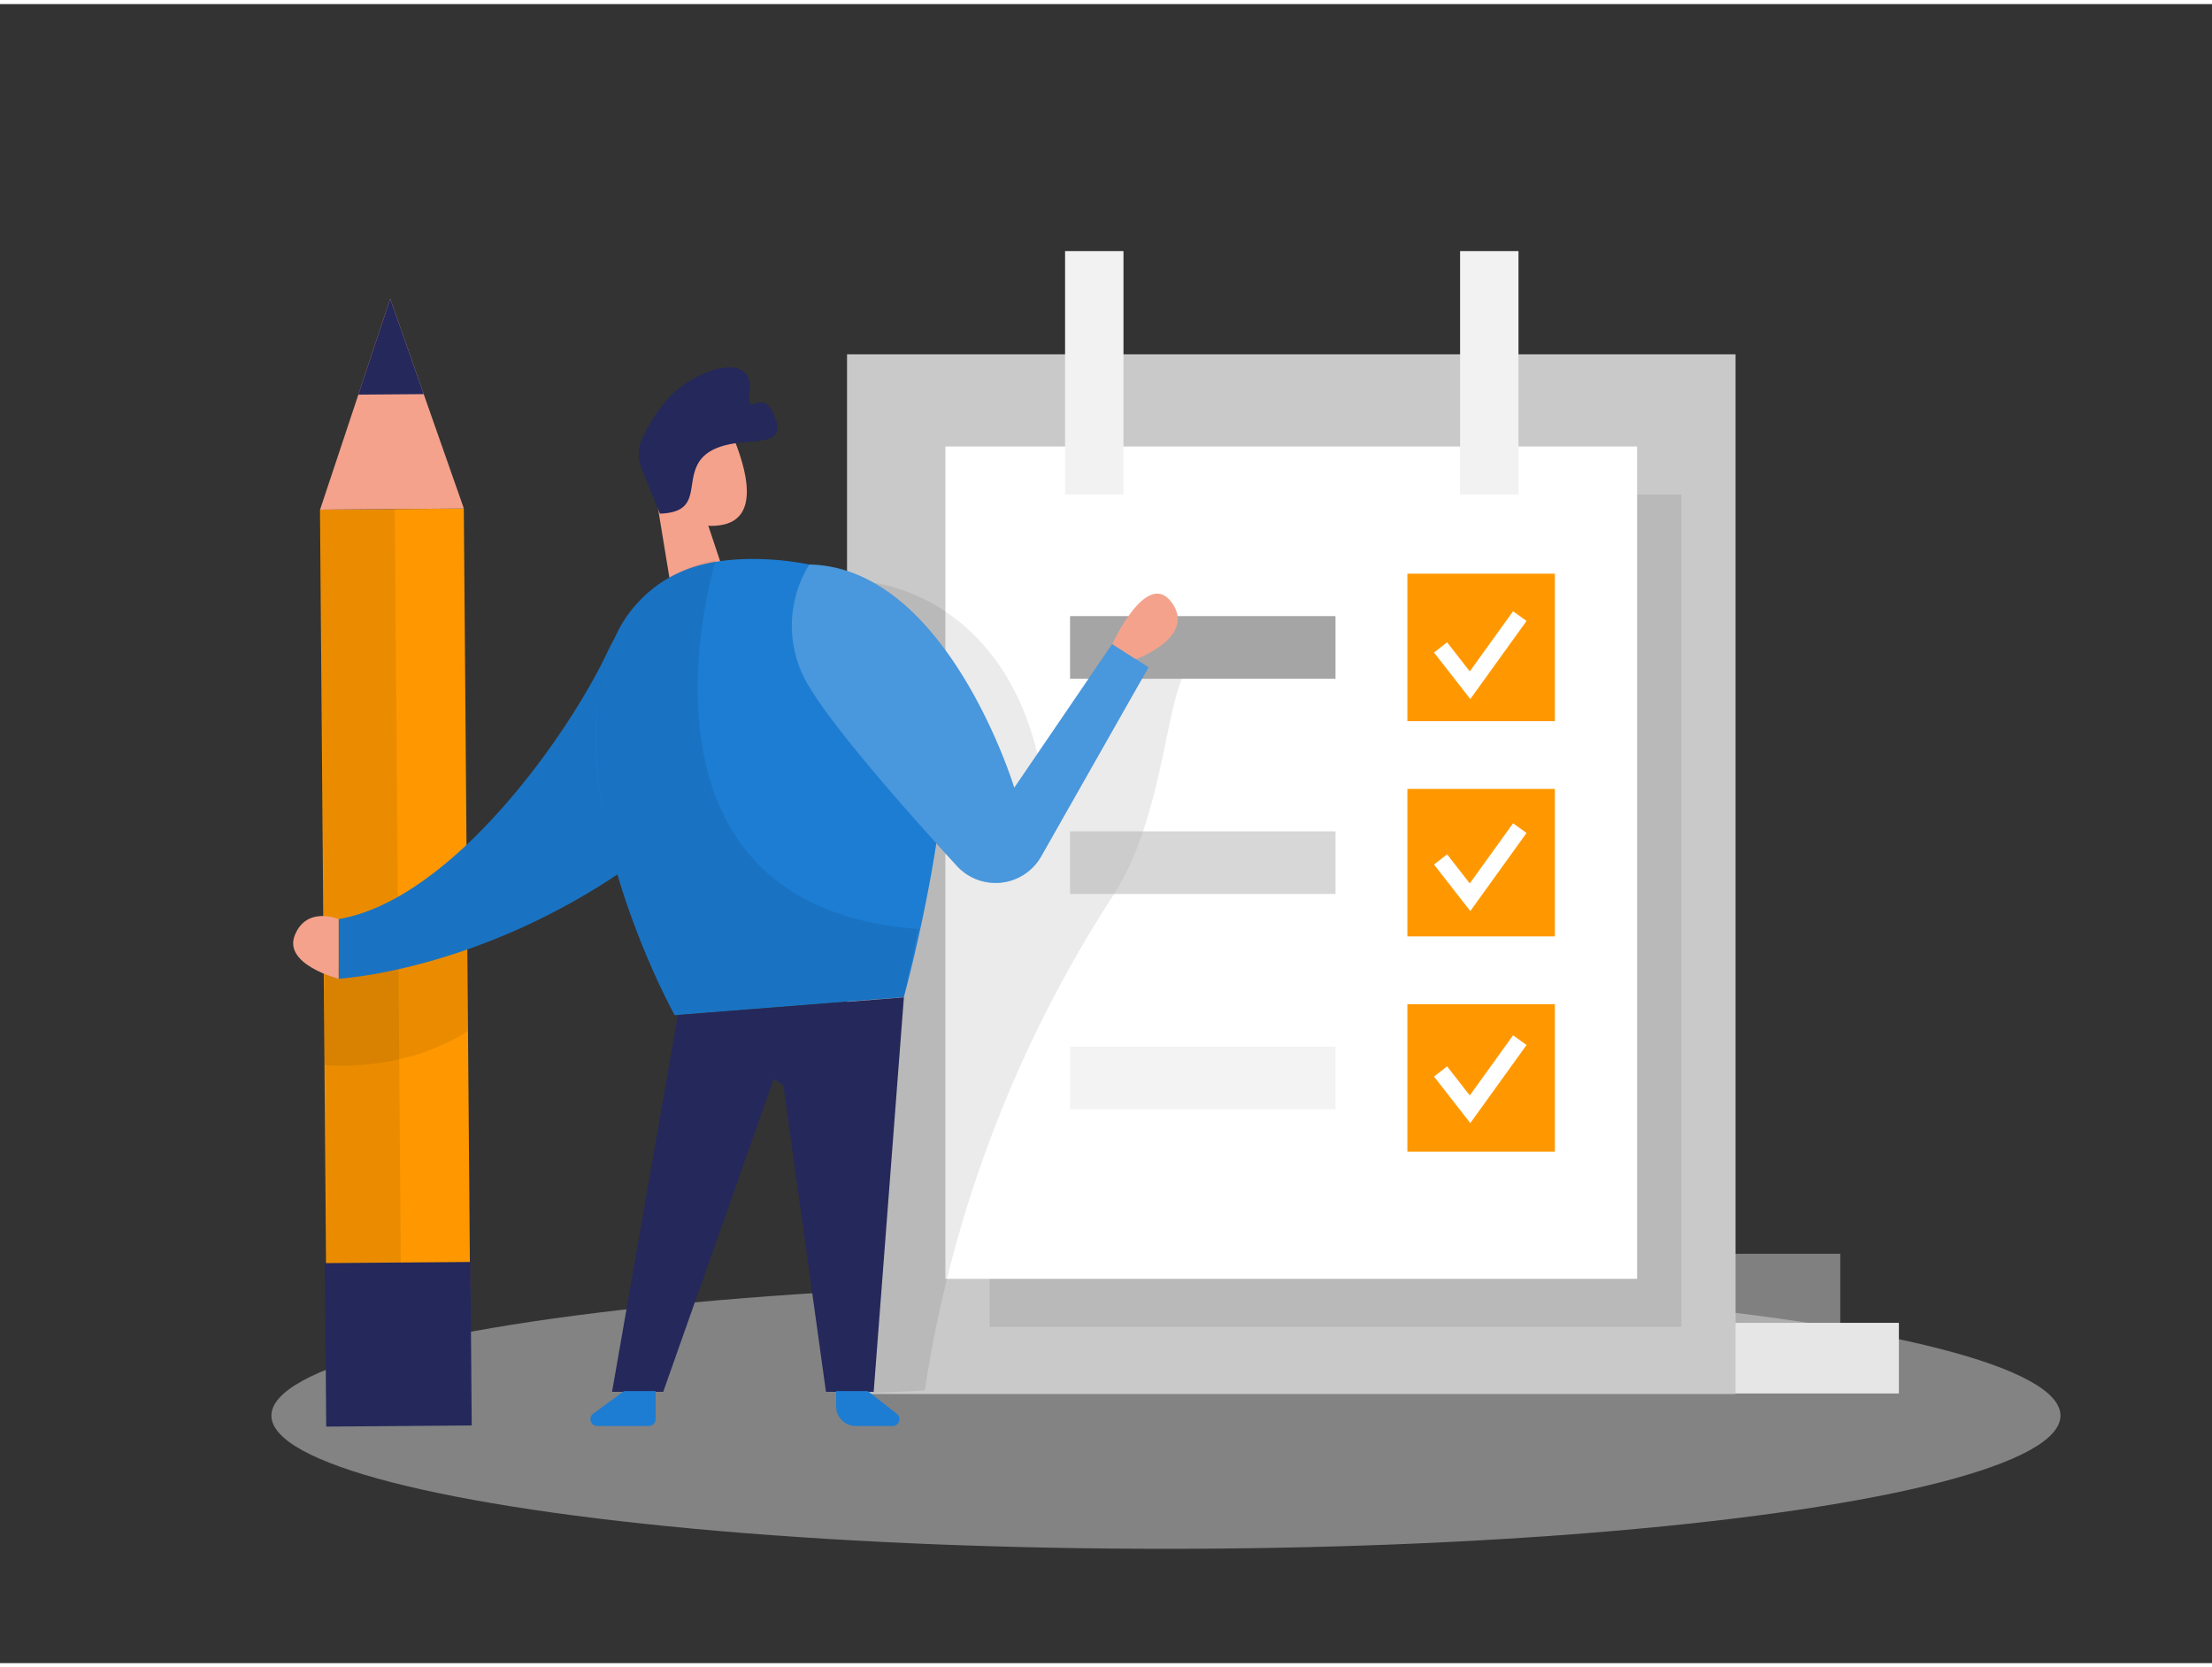 <svg id="Layer_1" data-name="Layer 1" xmlns="http://www.w3.org/2000/svg" viewBox="0 0 400 300"
  width="406" height="306" class="illustration">
  <rect x="0" y="0" width="400" height="300" fill="#333333" stroke="none"/>
  <title>#20 checklist</title>
  <ellipse cx="210.84" cy="255.24" rx="161.76" ry="24.09" fill="#e6e6e6" opacity="0.45"></ellipse>
  <rect x="58.53" y="91.32" width="26" height="164.69"
    transform="translate(-1.39 0.58) rotate(-0.46)" fill="#FF9800"></rect>
  <polygon points="57.88 91.42 70.57 53.29 83.88 91.21 57.88 91.42" fill="#f4a28c"></polygon>
  <polygon points="64.8 70.62 76.62 70.53 70.57 53.29 64.8 70.62" fill="#24285B"></polygon>
  <rect x="58.6" y="91.37" width="13.45" height="164.69"
    transform="translate(-1.39 0.53) rotate(-0.46)" opacity="0.08"></rect>
  <rect x="294.88" y="238.47" width="48.5" height="12.77" fill="#e6e6e6"></rect>
  <rect x="284.28" y="225.98" width="48.5" height="12.77" fill="#e6e6e6" opacity="0.43"></rect>
  <path d="M58.61,175.35v16.48s14.13,1.58,26-6.12V170.9l-10.21-2Z" opacity="0.08"></path>
  <rect x="153.17" y="63.33" width="160.67" height="188" fill="#c9c9c9"></rect>
  <rect x="178.96" y="88.67" width="125.08" height="150.51" opacity="0.08"></rect>
  <rect x="170.96" y="80" width="125.08" height="150.51" fill="#fff"></rect>
  <path
    d="M158,104.67s24.21,2.33,30.21,33.83l19.44-26s11.31-1.37,6.31,9c-3.28,6.82-4.08,26.46-12.7,39.75a227,227,0,0,0-33.63,86.86l-.42,2.6-11.75.53,3.25-96.07Z"
    opacity="0.08"></path>
  <rect x="192.6" y="44.67" width="10.56" height="44" fill="#f2f2f2"></rect>
  <rect x="264.03" y="44.67" width="10.56" height="44" fill="#f2f2f2"></rect>
  <rect x="254.5" y="103" width="26.67" height="26.67" fill="#FF9800"></rect>
  <rect x="254.5" y="141.92" width="26.67" height="26.67" fill="#FF9800"></rect>
  <rect x="254.5" y="180.85" width="26.67" height="26.67" fill="#FF9800"></rect>
  <path
    d="M110.11,116.62C103,132,81.75,162,61.22,165.46v10.78S98,174.33,130.37,142c13.47-13.48,13.24-22.79,8.39-29.07C131.07,103,115.37,105.23,110.11,116.62Z"
    fill="#1C7DD3"></path>
  <path
    d="M110.11,116.62C103,132,81.75,162,61.22,165.46v10.78S98,174.33,130.37,142c13.47-13.48,13.24-22.79,8.39-29.07C131.07,103,115.37,105.23,110.11,116.62Z"
    opacity="0.08"></path>
  <rect x="193.5" y="110.67" width="48" height="11.33" fill="#a5a5a5"></rect>
  <rect x="193.5" y="149.59" width="48" height="11.33" fill="#a5a5a5" opacity="0.44"></rect>
  <rect x="193.5" y="188.51" width="48" height="11.33" fill="#a5a5a5" opacity="0.13"></rect>
  <polyline points="260.5 116.33 265.83 123.17 274.83 110.67" fill="none" stroke="#fff"
    stroke-miterlimit="10" stroke-width="3"></polyline>
  <polyline points="260.5 154.67 265.83 161.51 274.83 149.01" fill="none" stroke="#fff"
    stroke-miterlimit="10" stroke-width="3"></polyline>
  <polyline points="260.5 193.01 265.83 199.85 274.83 187.35" fill="none" stroke="#fff"
    stroke-miterlimit="10" stroke-width="3"></polyline>
  <polygon points="127.14 91.5 130.97 102.98 121.88 108.76 118.61 88.86 127.14 91.5" fill="#f4a28c"></polygon>
  <path
    d="M121.42,77.08a7.15,7.15,0,0,1,11.71,2.6c2,5.28,3.89,13.11-2.34,14.45-9.54,2-12.57-10.22-12.57-10.22A13.06,13.06,0,0,1,121.42,77.08Z"
    fill="#f4a28c"></path>
  <path d="M121.39,84.8s-2.07-1.73-3,.73,2.71,3.64,3.8,2.4S121.39,84.8,121.39,84.8Z" fill="#f4a28c"></path>
  <path
    d="M111.27,114.39a23.25,23.25,0,0,1,14.57-12.72c12.35-3.71,35.08.35,42,11.9,9.49,15.81-4.4,66-4.4,66L122,182.83S99.13,141.66,111.27,114.39Z"
    fill="#1C7DD3"></path>
  <polygon
    points="163.45 179.61 157.99 250.94 149.36 250.94 141.66 195.52 122.58 182.83 163.45 179.61"
    fill="#24285B"></polygon>
  <polygon points="122.58 182.83 110.68 250.94 119.93 250.94 139.91 194.36 122.58 182.83"
    fill="#24285B"></polygon>
  <path
    d="M129.43,100.59S110,163.1,166.06,167.24l-2.61,12.37L122,182.83s-16.2-28.24-14-55.2c0,0,.35-15.95,11.57-23A25.25,25.25,0,0,1,129.43,100.59Z"
    opacity="0.08"></path>
  <path d="M112.85,250.8l-5.58,4.1a1.23,1.23,0,0,0,.73,2.22h9.34a1.23,1.23,0,0,0,1.22-1.23V250.8Z"
    fill="#1C7DD3"></path>
  <path d="M156.91,250.8l5.25,4.1a1.24,1.24,0,0,1-.77,2.22h-6.64a3.55,3.55,0,0,1-3.55-3.55V250.8Z"
    fill="#1C7DD3"></path>
  <path
    d="M146.35,101.34a20.92,20.92,0,0,0,0,22.13C150.87,131.11,164,146,173,155.81A9.49,9.49,0,0,0,188.35,154l19.34-34.08-6.56-4.21-17.72,26S171.28,101.84,146.35,101.34Z"
    fill="#1C7DD3"></path>
  <path
    d="M146.35,101.34a20.92,20.92,0,0,0,0,22.13C150.87,131.11,164,146,173,155.81A9.49,9.49,0,0,0,188.35,154l19.34-34.08-6.56-4.21-17.72,26S171.28,101.84,146.35,101.34Z"
    fill="#fff" opacity="0.2"></path>
  <path d="M205.4,118.47s11-4,6.5-10.24-10.77,7.5-10.77,7.5Z" fill="#f4a28c"></path>
  <path
    d="M119.33,92.14,116,83.94a6.7,6.7,0,0,1,.14-5.34c1.35-2.94,3.93-7.47,7.87-10,6.18-4.06,12.23-4.08,11.55,1.31s1.92-.28,4,3.58.83,5.11-2.22,5.47-9,.25-11.14,4.18S126.66,91.9,119.33,92.14Z"
    fill="#24285B"></path>
  <path d="M61.22,165.46s-5.73-2.44-7.9,2.89,7.9,7.89,7.9,7.89Z" fill="#f4a28c"></path>
  <rect x="58.87" y="227.56" width="26.31" height="29.56"
    transform="translate(-1.94 0.59) rotate(-0.46)" fill="#24285B"></rect>
</svg>